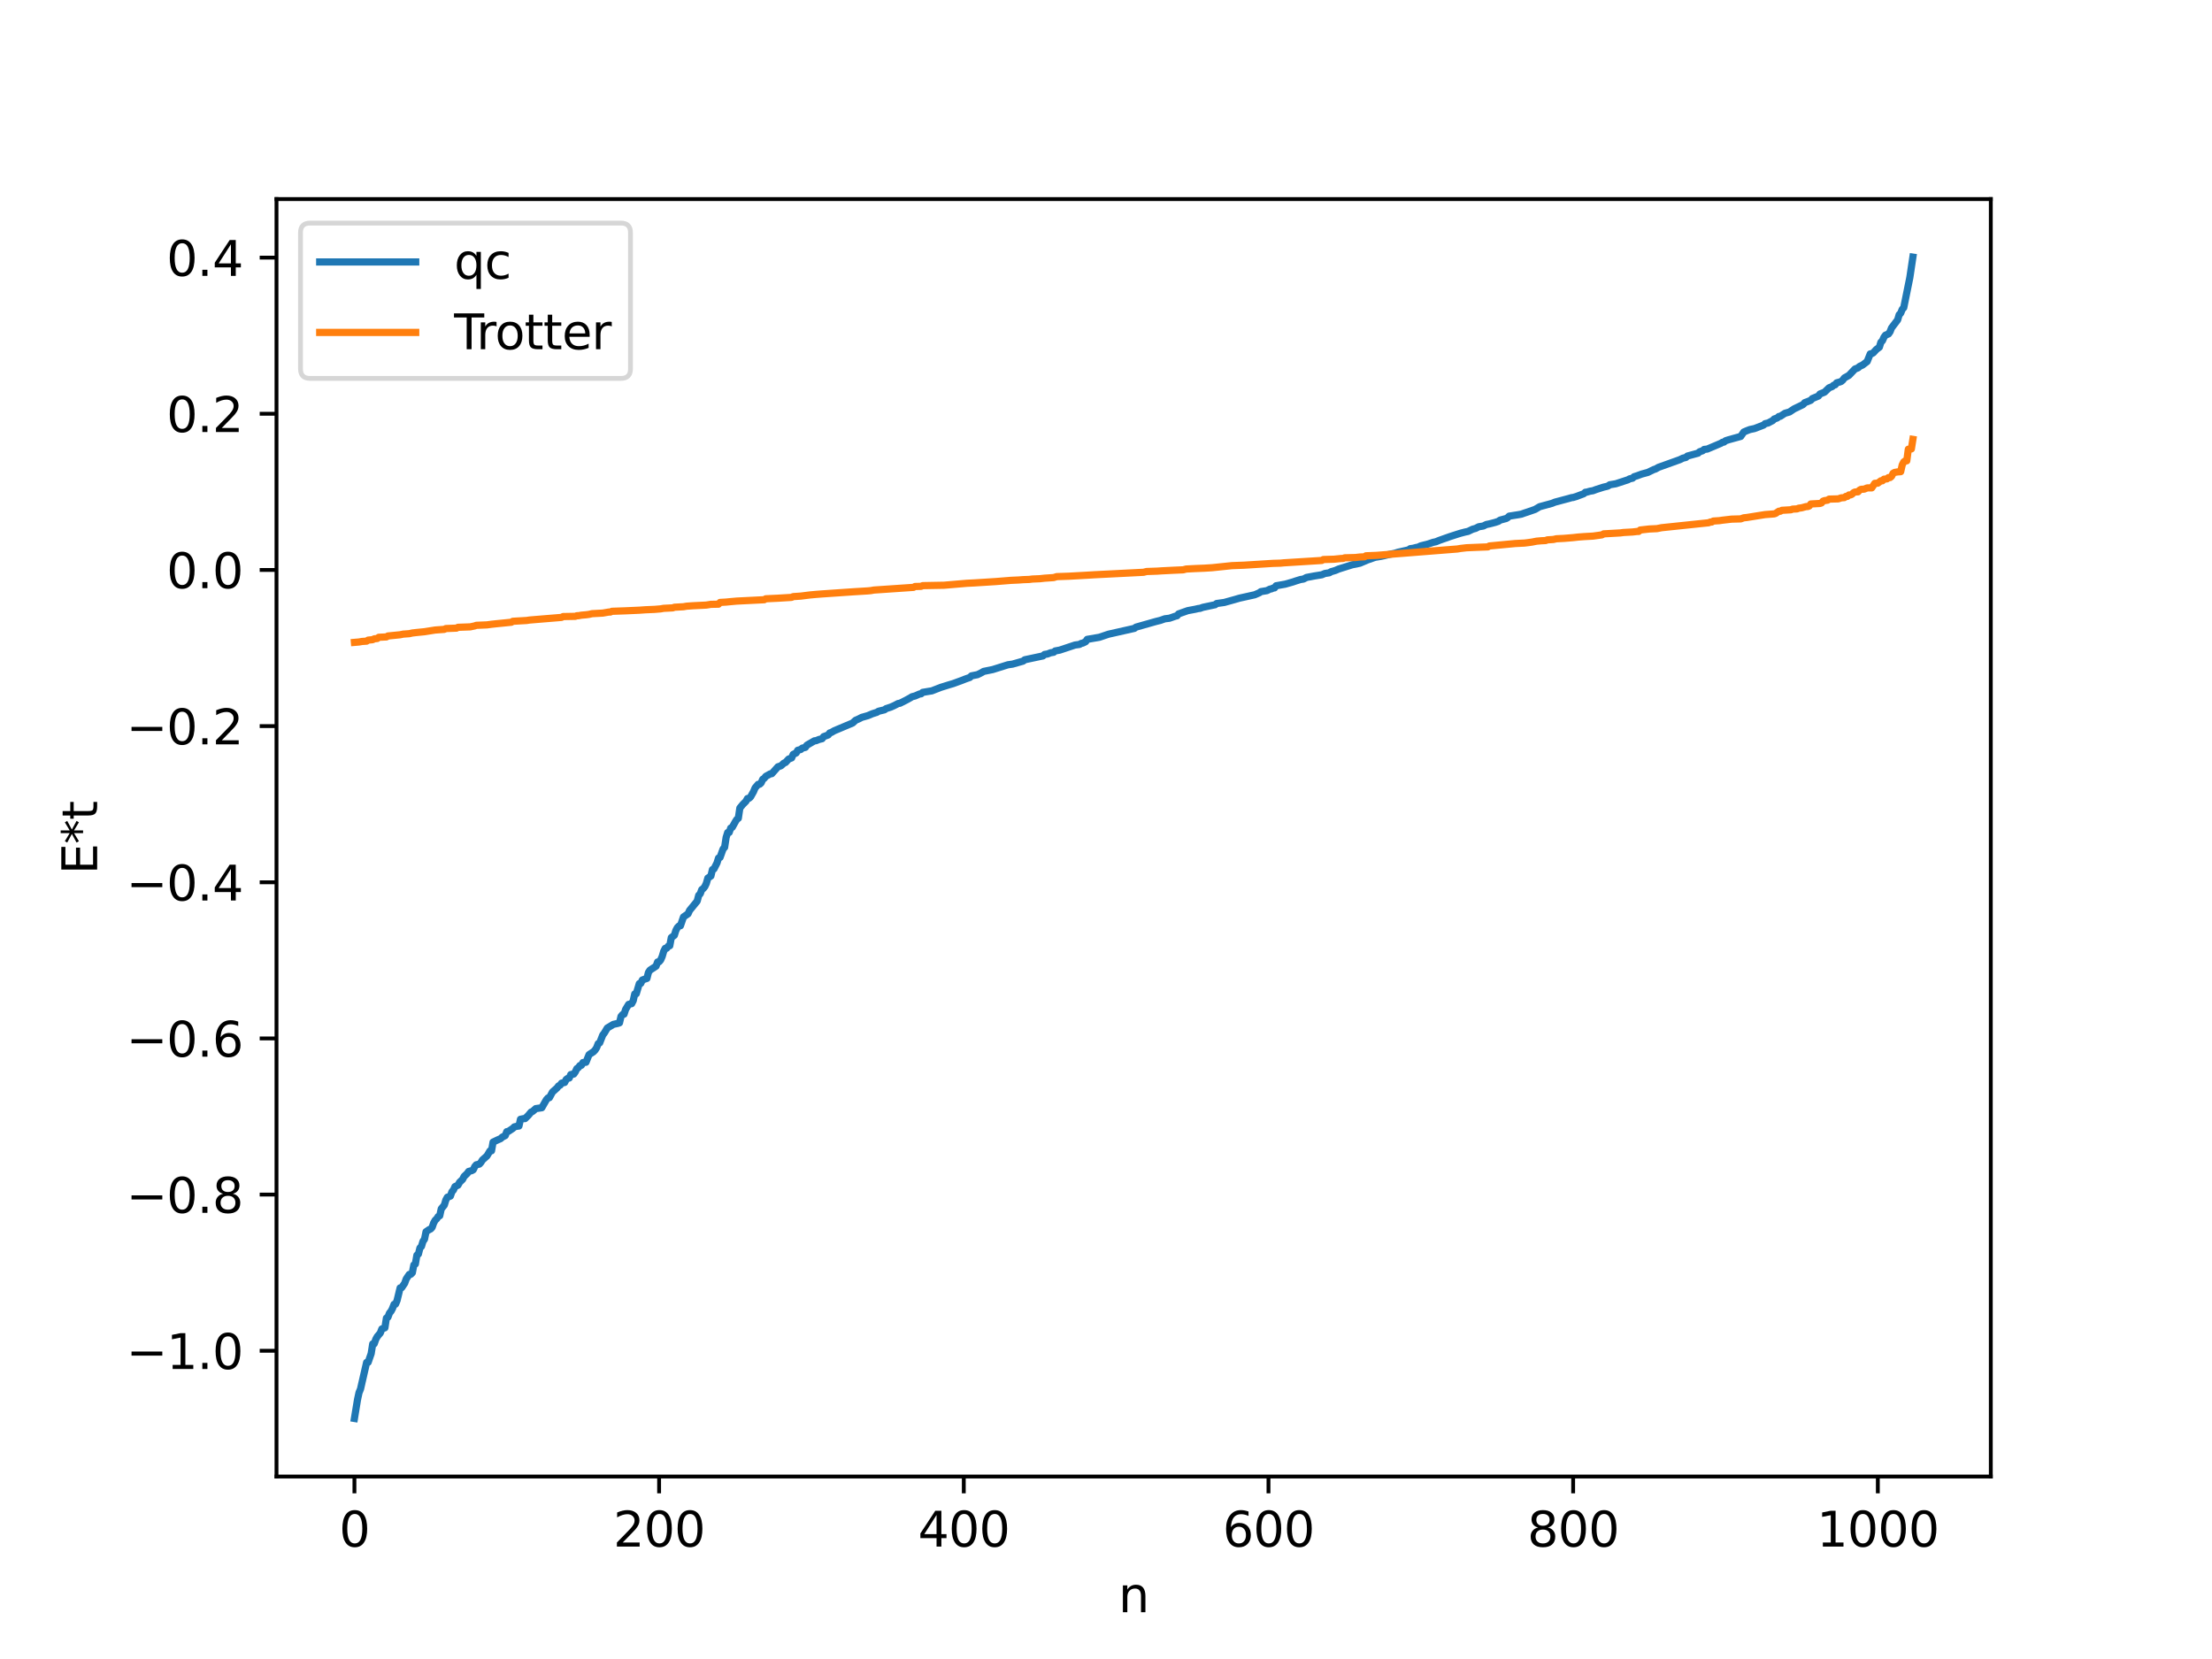 <?xml version="1.0" encoding="utf-8" standalone="no"?>
<!DOCTYPE svg PUBLIC "-//W3C//DTD SVG 1.1//EN"
  "http://www.w3.org/Graphics/SVG/1.1/DTD/svg11.dtd">
<svg xmlns:xlink="http://www.w3.org/1999/xlink" width="460.8pt" height="345.6pt" viewBox="0 0 460.8 345.6" xmlns="http://www.w3.org/2000/svg" version="1.1">
 <defs>
  <style type="text/css">*{stroke-linejoin: round; stroke-linecap: butt}</style>
 </defs>
 <g id="figure_1">
  <g id="patch_1">
   <path d="M 0 345.6 
L 460.8 345.6 
L 460.8 0 
L 0 0 
z
" style="fill: #ffffff"/>
  </g>
  <g id="axes_1">
   <g id="patch_2">
    <path d="M 57.6 307.584 
L 414.72 307.584 
L 414.72 41.472 
L 57.6 41.472 
z
" style="fill: #ffffff"/>
   </g>
   <g id="matplotlib.axis_1">
    <g id="xtick_1">
     <g id="line2d_1">
      <defs>
       <path id="m63574429e5" d="M 0 0 
L 0 3.5 
" style="stroke: #000000; stroke-width: 0.8"/>
      </defs>
      <g>
       <use xlink:href="#m63574429e5" x="73.833" y="307.584" style="stroke: #000000; stroke-width: 0.8"/>
      </g>
     </g>
     <g id="text_1">
      <!-- 0 -->
      <g transform="translate(70.651 322.182) scale(0.1 -0.1)">
       <defs>
        <path id="DejaVuSans-30" d="M 2034 4250 
Q 1547 4250 1301 3770 
Q 1056 3291 1056 2328 
Q 1056 1369 1301 889 
Q 1547 409 2034 409 
Q 2525 409 2770 889 
Q 3016 1369 3016 2328 
Q 3016 3291 2770 3770 
Q 2525 4250 2034 4250 
z
M 2034 4750 
Q 2819 4750 3233 4129 
Q 3647 3509 3647 2328 
Q 3647 1150 3233 529 
Q 2819 -91 2034 -91 
Q 1250 -91 836 529 
Q 422 1150 422 2328 
Q 422 3509 836 4129 
Q 1250 4750 2034 4750 
z
" transform="scale(0.016)"/>
       </defs>
       <use xlink:href="#DejaVuSans-30"/>
      </g>
     </g>
    </g>
    <g id="xtick_2">
     <g id="line2d_2">
      <g>
       <use xlink:href="#m63574429e5" x="137.304" y="307.584" style="stroke: #000000; stroke-width: 0.8"/>
      </g>
     </g>
     <g id="text_2">
      <!-- 200 -->
      <g transform="translate(127.76 322.182) scale(0.1 -0.1)">
       <defs>
        <path id="DejaVuSans-32" d="M 1228 531 
L 3431 531 
L 3431 0 
L 469 0 
L 469 531 
Q 828 903 1448 1529 
Q 2069 2156 2228 2338 
Q 2531 2678 2651 2914 
Q 2772 3150 2772 3378 
Q 2772 3750 2511 3984 
Q 2250 4219 1831 4219 
Q 1534 4219 1204 4116 
Q 875 4013 500 3803 
L 500 4441 
Q 881 4594 1212 4672 
Q 1544 4750 1819 4750 
Q 2544 4750 2975 4387 
Q 3406 4025 3406 3419 
Q 3406 3131 3298 2873 
Q 3191 2616 2906 2266 
Q 2828 2175 2409 1742 
Q 1991 1309 1228 531 
z
" transform="scale(0.016)"/>
       </defs>
       <use xlink:href="#DejaVuSans-32"/>
       <use xlink:href="#DejaVuSans-30" x="63.623"/>
       <use xlink:href="#DejaVuSans-30" x="127.246"/>
      </g>
     </g>
    </g>
    <g id="xtick_3">
     <g id="line2d_3">
      <g>
       <use xlink:href="#m63574429e5" x="200.775" y="307.584" style="stroke: #000000; stroke-width: 0.8"/>
      </g>
     </g>
     <g id="text_3">
      <!-- 400 -->
      <g transform="translate(191.231 322.182) scale(0.1 -0.1)">
       <defs>
        <path id="DejaVuSans-34" d="M 2419 4116 
L 825 1625 
L 2419 1625 
L 2419 4116 
z
M 2253 4666 
L 3047 4666 
L 3047 1625 
L 3713 1625 
L 3713 1100 
L 3047 1100 
L 3047 0 
L 2419 0 
L 2419 1100 
L 313 1100 
L 313 1709 
L 2253 4666 
z
" transform="scale(0.016)"/>
       </defs>
       <use xlink:href="#DejaVuSans-34"/>
       <use xlink:href="#DejaVuSans-30" x="63.623"/>
       <use xlink:href="#DejaVuSans-30" x="127.246"/>
      </g>
     </g>
    </g>
    <g id="xtick_4">
     <g id="line2d_4">
      <g>
       <use xlink:href="#m63574429e5" x="264.246" y="307.584" style="stroke: #000000; stroke-width: 0.8"/>
      </g>
     </g>
     <g id="text_4">
      <!-- 600 -->
      <g transform="translate(254.702 322.182) scale(0.1 -0.1)">
       <defs>
        <path id="DejaVuSans-36" d="M 2113 2584 
Q 1688 2584 1439 2293 
Q 1191 2003 1191 1497 
Q 1191 994 1439 701 
Q 1688 409 2113 409 
Q 2538 409 2786 701 
Q 3034 994 3034 1497 
Q 3034 2003 2786 2293 
Q 2538 2584 2113 2584 
z
M 3366 4563 
L 3366 3988 
Q 3128 4100 2886 4159 
Q 2644 4219 2406 4219 
Q 1781 4219 1451 3797 
Q 1122 3375 1075 2522 
Q 1259 2794 1537 2939 
Q 1816 3084 2150 3084 
Q 2853 3084 3261 2657 
Q 3669 2231 3669 1497 
Q 3669 778 3244 343 
Q 2819 -91 2113 -91 
Q 1303 -91 875 529 
Q 447 1150 447 2328 
Q 447 3434 972 4092 
Q 1497 4750 2381 4750 
Q 2619 4750 2861 4703 
Q 3103 4656 3366 4563 
z
" transform="scale(0.016)"/>
       </defs>
       <use xlink:href="#DejaVuSans-36"/>
       <use xlink:href="#DejaVuSans-30" x="63.623"/>
       <use xlink:href="#DejaVuSans-30" x="127.246"/>
      </g>
     </g>
    </g>
    <g id="xtick_5">
     <g id="line2d_5">
      <g>
       <use xlink:href="#m63574429e5" x="327.717" y="307.584" style="stroke: #000000; stroke-width: 0.8"/>
      </g>
     </g>
     <g id="text_5">
      <!-- 800 -->
      <g transform="translate(318.173 322.182) scale(0.1 -0.1)">
       <defs>
        <path id="DejaVuSans-38" d="M 2034 2216 
Q 1584 2216 1326 1975 
Q 1069 1734 1069 1313 
Q 1069 891 1326 650 
Q 1584 409 2034 409 
Q 2484 409 2743 651 
Q 3003 894 3003 1313 
Q 3003 1734 2745 1975 
Q 2488 2216 2034 2216 
z
M 1403 2484 
Q 997 2584 770 2862 
Q 544 3141 544 3541 
Q 544 4100 942 4425 
Q 1341 4750 2034 4750 
Q 2731 4750 3128 4425 
Q 3525 4100 3525 3541 
Q 3525 3141 3298 2862 
Q 3072 2584 2669 2484 
Q 3125 2378 3379 2068 
Q 3634 1759 3634 1313 
Q 3634 634 3220 271 
Q 2806 -91 2034 -91 
Q 1263 -91 848 271 
Q 434 634 434 1313 
Q 434 1759 690 2068 
Q 947 2378 1403 2484 
z
M 1172 3481 
Q 1172 3119 1398 2916 
Q 1625 2713 2034 2713 
Q 2441 2713 2670 2916 
Q 2900 3119 2900 3481 
Q 2900 3844 2670 4047 
Q 2441 4250 2034 4250 
Q 1625 4250 1398 4047 
Q 1172 3844 1172 3481 
z
" transform="scale(0.016)"/>
       </defs>
       <use xlink:href="#DejaVuSans-38"/>
       <use xlink:href="#DejaVuSans-30" x="63.623"/>
       <use xlink:href="#DejaVuSans-30" x="127.246"/>
      </g>
     </g>
    </g>
    <g id="xtick_6">
     <g id="line2d_6">
      <g>
       <use xlink:href="#m63574429e5" x="391.188" y="307.584" style="stroke: #000000; stroke-width: 0.8"/>
      </g>
     </g>
     <g id="text_6">
      <!-- 1000 -->
      <g transform="translate(378.463 322.182) scale(0.1 -0.1)">
       <defs>
        <path id="DejaVuSans-31" d="M 794 531 
L 1825 531 
L 1825 4091 
L 703 3866 
L 703 4441 
L 1819 4666 
L 2450 4666 
L 2450 531 
L 3481 531 
L 3481 0 
L 794 0 
L 794 531 
z
" transform="scale(0.016)"/>
       </defs>
       <use xlink:href="#DejaVuSans-31"/>
       <use xlink:href="#DejaVuSans-30" x="63.623"/>
       <use xlink:href="#DejaVuSans-30" x="127.246"/>
       <use xlink:href="#DejaVuSans-30" x="190.869"/>
      </g>
     </g>
    </g>
    <g id="text_7">
     <!-- n -->
     <g transform="translate(232.991 335.861) scale(0.1 -0.1)">
      <defs>
       <path id="DejaVuSans-6e" d="M 3513 2113 
L 3513 0 
L 2938 0 
L 2938 2094 
Q 2938 2591 2744 2837 
Q 2550 3084 2163 3084 
Q 1697 3084 1428 2787 
Q 1159 2491 1159 1978 
L 1159 0 
L 581 0 
L 581 3500 
L 1159 3500 
L 1159 2956 
Q 1366 3272 1645 3428 
Q 1925 3584 2291 3584 
Q 2894 3584 3203 3211 
Q 3513 2838 3513 2113 
z
" transform="scale(0.016)"/>
      </defs>
      <use xlink:href="#DejaVuSans-6e"/>
     </g>
    </g>
   </g>
   <g id="matplotlib.axis_2">
    <g id="ytick_1">
     <g id="line2d_7">
      <defs>
       <path id="m65f7f1eb77" d="M 0 0 
L -3.5 0 
" style="stroke: #000000; stroke-width: 0.8"/>
      </defs>
      <g>
       <use xlink:href="#m65f7f1eb77" x="57.6" y="281.386" style="stroke: #000000; stroke-width: 0.8"/>
      </g>
     </g>
     <g id="text_8">
      <!-- −1.0 -->
      <g transform="translate(26.317 285.185) scale(0.1 -0.1)">
       <defs>
        <path id="DejaVuSans-2212" d="M 678 2272 
L 4684 2272 
L 4684 1741 
L 678 1741 
L 678 2272 
z
" transform="scale(0.016)"/>
        <path id="DejaVuSans-2e" d="M 684 794 
L 1344 794 
L 1344 0 
L 684 0 
L 684 794 
z
" transform="scale(0.016)"/>
       </defs>
       <use xlink:href="#DejaVuSans-2212"/>
       <use xlink:href="#DejaVuSans-31" x="83.789"/>
       <use xlink:href="#DejaVuSans-2e" x="147.412"/>
       <use xlink:href="#DejaVuSans-30" x="179.199"/>
      </g>
     </g>
    </g>
    <g id="ytick_2">
     <g id="line2d_8">
      <g>
       <use xlink:href="#m65f7f1eb77" x="57.6" y="248.855" style="stroke: #000000; stroke-width: 0.8"/>
      </g>
     </g>
     <g id="text_9">
      <!-- −0.8 -->
      <g transform="translate(26.317 252.654) scale(0.1 -0.1)">
       <use xlink:href="#DejaVuSans-2212"/>
       <use xlink:href="#DejaVuSans-30" x="83.789"/>
       <use xlink:href="#DejaVuSans-2e" x="147.412"/>
       <use xlink:href="#DejaVuSans-38" x="179.199"/>
      </g>
     </g>
    </g>
    <g id="ytick_3">
     <g id="line2d_9">
      <g>
       <use xlink:href="#m65f7f1eb77" x="57.6" y="216.324" style="stroke: #000000; stroke-width: 0.8"/>
      </g>
     </g>
     <g id="text_10">
      <!-- −0.6 -->
      <g transform="translate(26.317 220.123) scale(0.1 -0.1)">
       <use xlink:href="#DejaVuSans-2212"/>
       <use xlink:href="#DejaVuSans-30" x="83.789"/>
       <use xlink:href="#DejaVuSans-2e" x="147.412"/>
       <use xlink:href="#DejaVuSans-36" x="179.199"/>
      </g>
     </g>
    </g>
    <g id="ytick_4">
     <g id="line2d_10">
      <g>
       <use xlink:href="#m65f7f1eb77" x="57.6" y="183.793" style="stroke: #000000; stroke-width: 0.8"/>
      </g>
     </g>
     <g id="text_11">
      <!-- −0.4 -->
      <g transform="translate(26.317 187.592) scale(0.1 -0.1)">
       <use xlink:href="#DejaVuSans-2212"/>
       <use xlink:href="#DejaVuSans-30" x="83.789"/>
       <use xlink:href="#DejaVuSans-2e" x="147.412"/>
       <use xlink:href="#DejaVuSans-34" x="179.199"/>
      </g>
     </g>
    </g>
    <g id="ytick_5">
     <g id="line2d_11">
      <g>
       <use xlink:href="#m65f7f1eb77" x="57.6" y="151.261" style="stroke: #000000; stroke-width: 0.8"/>
      </g>
     </g>
     <g id="text_12">
      <!-- −0.2 -->
      <g transform="translate(26.317 155.061) scale(0.1 -0.1)">
       <use xlink:href="#DejaVuSans-2212"/>
       <use xlink:href="#DejaVuSans-30" x="83.789"/>
       <use xlink:href="#DejaVuSans-2e" x="147.412"/>
       <use xlink:href="#DejaVuSans-32" x="179.199"/>
      </g>
     </g>
    </g>
    <g id="ytick_6">
     <g id="line2d_12">
      <g>
       <use xlink:href="#m65f7f1eb77" x="57.6" y="118.73" style="stroke: #000000; stroke-width: 0.8"/>
      </g>
     </g>
     <g id="text_13">
      <!-- 0.0 -->
      <g transform="translate(34.697 122.529) scale(0.1 -0.1)">
       <use xlink:href="#DejaVuSans-30"/>
       <use xlink:href="#DejaVuSans-2e" x="63.623"/>
       <use xlink:href="#DejaVuSans-30" x="95.41"/>
      </g>
     </g>
    </g>
    <g id="ytick_7">
     <g id="line2d_13">
      <g>
       <use xlink:href="#m65f7f1eb77" x="57.6" y="86.199" style="stroke: #000000; stroke-width: 0.8"/>
      </g>
     </g>
     <g id="text_14">
      <!-- 0.2 -->
      <g transform="translate(34.697 89.998) scale(0.1 -0.1)">
       <use xlink:href="#DejaVuSans-30"/>
       <use xlink:href="#DejaVuSans-2e" x="63.623"/>
       <use xlink:href="#DejaVuSans-32" x="95.41"/>
      </g>
     </g>
    </g>
    <g id="ytick_8">
     <g id="line2d_14">
      <g>
       <use xlink:href="#m65f7f1eb77" x="57.6" y="53.668" style="stroke: #000000; stroke-width: 0.8"/>
      </g>
     </g>
     <g id="text_15">
      <!-- 0.4 -->
      <g transform="translate(34.697 57.467) scale(0.1 -0.1)">
       <use xlink:href="#DejaVuSans-30"/>
       <use xlink:href="#DejaVuSans-2e" x="63.623"/>
       <use xlink:href="#DejaVuSans-34" x="95.41"/>
      </g>
     </g>
    </g>
    <g id="text_16">
     <!-- E*t -->
     <g transform="translate(20.238 182.148) rotate(-90) scale(0.1 -0.1)">
      <defs>
       <path id="DejaVuSans-45" d="M 628 4666 
L 3578 4666 
L 3578 4134 
L 1259 4134 
L 1259 2753 
L 3481 2753 
L 3481 2222 
L 1259 2222 
L 1259 531 
L 3634 531 
L 3634 0 
L 628 0 
L 628 4666 
z
" transform="scale(0.016)"/>
       <path id="DejaVuSans-2a" d="M 3009 3897 
L 1888 3291 
L 3009 2681 
L 2828 2375 
L 1778 3009 
L 1778 1831 
L 1422 1831 
L 1422 3009 
L 372 2375 
L 191 2681 
L 1313 3291 
L 191 3897 
L 372 4206 
L 1422 3572 
L 1422 4750 
L 1778 4750 
L 1778 3572 
L 2828 4206 
L 3009 3897 
z
" transform="scale(0.016)"/>
       <path id="DejaVuSans-74" d="M 1172 4494 
L 1172 3500 
L 2356 3500 
L 2356 3053 
L 1172 3053 
L 1172 1153 
Q 1172 725 1289 603 
Q 1406 481 1766 481 
L 2356 481 
L 2356 0 
L 1766 0 
Q 1100 0 847 248 
Q 594 497 594 1153 
L 594 3053 
L 172 3053 
L 172 3500 
L 594 3500 
L 594 4494 
L 1172 4494 
z
" transform="scale(0.016)"/>
      </defs>
      <use xlink:href="#DejaVuSans-45"/>
      <use xlink:href="#DejaVuSans-2a" x="63.184"/>
      <use xlink:href="#DejaVuSans-74" x="113.184"/>
     </g>
    </g>
   </g>
   <g id="line2d_15">
    <path d="M 73.833 295.488 
L 74.467 291.624 
L 74.785 290.128 
L 75.102 289.357 
L 76.372 283.819 
L 76.689 283.794 
L 77.324 281.968 
L 77.641 279.948 
L 77.958 279.93 
L 78.276 279.007 
L 78.593 278.434 
L 79.228 277.681 
L 79.545 276.841 
L 80.18 276.608 
L 80.497 274.573 
L 80.815 274.393 
L 81.132 273.547 
L 81.449 273.17 
L 81.767 272.567 
L 82.084 271.721 
L 82.401 271.677 
L 82.719 270.902 
L 83.353 268.291 
L 83.671 268.254 
L 84.305 267.313 
L 84.623 266.428 
L 85.258 265.487 
L 85.575 265.451 
L 85.892 265.147 
L 86.21 263.51 
L 86.527 263.321 
L 86.844 261.476 
L 87.162 261.243 
L 87.479 259.983 
L 87.796 259.65 
L 88.114 258.587 
L 88.431 258.157 
L 88.748 256.597 
L 89.383 256.166 
L 89.7 256.025 
L 90.018 255.687 
L 90.335 254.771 
L 90.653 254.199 
L 90.97 253.898 
L 91.287 253.419 
L 91.605 253.267 
L 91.922 251.816 
L 92.557 251.054 
L 92.874 249.99 
L 93.191 249.403 
L 93.826 249.169 
L 94.143 248.262 
L 94.461 247.907 
L 94.778 247.19 
L 95.413 246.893 
L 95.73 246.301 
L 96.365 245.694 
L 96.682 245.067 
L 97.317 244.472 
L 97.634 244.032 
L 98.269 243.865 
L 98.586 243.685 
L 98.904 243.02 
L 99.221 242.646 
L 99.856 242.506 
L 100.173 242.169 
L 100.491 241.652 
L 101.443 240.807 
L 102.077 239.743 
L 102.395 239.735 
L 102.712 237.92 
L 103.664 237.466 
L 104.299 237.193 
L 104.616 236.888 
L 105.251 236.568 
L 105.568 235.746 
L 105.886 235.697 
L 106.838 235.062 
L 107.155 234.742 
L 107.79 234.606 
L 108.107 234.573 
L 108.424 233.167 
L 109.059 233.034 
L 109.377 233.024 
L 110.011 232.406 
L 110.646 231.656 
L 110.963 231.528 
L 111.598 230.949 
L 112.867 230.765 
L 113.82 229.091 
L 114.137 228.736 
L 114.454 228.662 
L 115.089 227.486 
L 116.041 226.641 
L 116.358 226.217 
L 116.676 226.069 
L 116.993 225.636 
L 117.628 225.496 
L 117.945 224.878 
L 118.262 224.642 
L 118.58 224.576 
L 118.897 223.856 
L 119.532 223.741 
L 119.849 223.283 
L 120.167 222.61 
L 120.484 222.409 
L 120.801 221.979 
L 121.119 221.918 
L 121.436 221.347 
L 122.071 221.287 
L 122.705 219.711 
L 123.658 219.074 
L 123.975 218.739 
L 124.292 218.24 
L 124.61 217.413 
L 124.927 217.245 
L 125.562 215.62 
L 125.879 215.216 
L 126.514 214.151 
L 127.783 213.393 
L 128.735 213.183 
L 129.053 213.076 
L 129.37 211.731 
L 129.687 211.361 
L 130.005 211.269 
L 130.322 210.284 
L 130.957 209.23 
L 131.591 209.078 
L 131.909 208.462 
L 132.226 207.055 
L 132.543 207.02 
L 133.178 204.908 
L 133.496 204.845 
L 133.813 204.154 
L 134.448 203.925 
L 134.765 203.826 
L 135.082 202.567 
L 135.4 202.102 
L 136.669 201.272 
L 136.986 200.4 
L 137.304 200.357 
L 137.621 199.984 
L 137.939 199.266 
L 138.256 198.19 
L 138.573 197.564 
L 138.891 197.528 
L 139.208 197.104 
L 139.525 197.022 
L 139.843 195.317 
L 140.477 194.847 
L 140.795 193.829 
L 141.112 193.229 
L 141.429 192.911 
L 141.747 192.854 
L 142.381 191.019 
L 143.334 190.36 
L 143.651 189.659 
L 145.238 187.717 
L 145.555 186.513 
L 145.872 186.191 
L 146.19 185.32 
L 146.507 185.1 
L 146.824 184.704 
L 147.142 184.024 
L 147.459 182.914 
L 148.094 182.493 
L 148.411 181.152 
L 148.729 181.022 
L 149.363 179.77 
L 149.681 178.746 
L 149.998 178.619 
L 150.633 176.853 
L 150.95 176.516 
L 151.267 174.45 
L 151.585 173.436 
L 151.902 173.414 
L 152.22 172.496 
L 152.537 172.348 
L 153.172 171.203 
L 153.489 170.695 
L 153.806 170.464 
L 154.124 168.328 
L 154.758 167.562 
L 155.393 166.928 
L 155.71 166.348 
L 156.028 166.296 
L 156.345 166.03 
L 156.98 164.899 
L 157.297 164.136 
L 157.932 163.394 
L 158.249 163.369 
L 158.567 163.086 
L 158.884 162.342 
L 159.201 162.158 
L 159.519 161.732 
L 160.471 161.206 
L 160.788 161.165 
L 162.058 159.736 
L 162.692 159.529 
L 163.327 158.95 
L 163.644 158.837 
L 164.279 158.133 
L 164.914 157.889 
L 165.231 157.153 
L 165.866 156.851 
L 166.183 156.302 
L 166.818 156.128 
L 167.135 155.844 
L 167.77 155.696 
L 168.087 155.238 
L 169.674 154.323 
L 169.991 154.303 
L 170.626 154.042 
L 171.261 153.89 
L 171.578 153.455 
L 172.53 153.105 
L 172.848 152.68 
L 173.165 152.591 
L 173.8 152.223 
L 177.608 150.62 
L 178.243 150.042 
L 178.877 149.77 
L 179.512 149.443 
L 180.781 149.085 
L 181.734 148.683 
L 182.686 148.381 
L 183.003 148.17 
L 184.272 147.863 
L 184.59 147.614 
L 185.542 147.313 
L 186.177 147.031 
L 186.811 146.71 
L 187.129 146.541 
L 187.446 146.516 
L 188.715 145.877 
L 189.667 145.353 
L 189.985 145.143 
L 190.62 144.982 
L 191.572 144.565 
L 191.889 144.534 
L 192.206 144.235 
L 193.476 144.02 
L 194.11 143.921 
L 196.015 143.18 
L 196.649 142.985 
L 197.601 142.685 
L 198.553 142.407 
L 200.458 141.708 
L 201.092 141.454 
L 202.044 141.119 
L 202.362 140.794 
L 203.631 140.546 
L 204.583 140.068 
L 204.9 139.867 
L 206.805 139.479 
L 209.978 138.483 
L 210.93 138.349 
L 213.152 137.715 
L 213.469 137.443 
L 217.277 136.633 
L 217.595 136.338 
L 218.229 136.233 
L 218.864 135.982 
L 219.499 135.877 
L 219.816 135.605 
L 220.768 135.43 
L 223.942 134.372 
L 224.894 134.243 
L 225.211 134.041 
L 225.529 133.981 
L 226.163 133.672 
L 226.481 133.191 
L 229.02 132.756 
L 230.924 132.114 
L 236.319 130.898 
L 236.636 130.647 
L 240.127 129.657 
L 240.762 129.476 
L 241.714 129.241 
L 242.666 128.906 
L 243.618 128.791 
L 244.887 128.35 
L 245.205 128.276 
L 245.522 127.882 
L 247.426 127.21 
L 249.013 126.913 
L 249.648 126.764 
L 249.965 126.739 
L 250.6 126.511 
L 253.139 125.975 
L 253.456 125.723 
L 255.043 125.501 
L 257.264 124.882 
L 258.216 124.605 
L 259.486 124.324 
L 261.39 123.9 
L 262.342 123.489 
L 262.659 123.25 
L 263.929 123.037 
L 264.563 122.719 
L 264.881 122.671 
L 265.198 122.506 
L 265.515 122.469 
L 265.833 122.028 
L 267.737 121.691 
L 269.324 121.235 
L 269.958 121.019 
L 270.91 120.725 
L 271.545 120.622 
L 272.18 120.291 
L 273.767 119.992 
L 275.353 119.738 
L 275.988 119.469 
L 276.94 119.32 
L 277.258 119.105 
L 278.21 118.826 
L 278.844 118.547 
L 281.7 117.651 
L 283.287 117.326 
L 284.874 116.649 
L 286.461 116.097 
L 287.73 115.887 
L 288.365 115.747 
L 289.317 115.513 
L 290.586 115.248 
L 291.221 115.042 
L 293.443 114.548 
L 293.76 114.304 
L 294.395 114.214 
L 295.029 114.046 
L 295.347 114.003 
L 295.981 113.712 
L 297.568 113.308 
L 298.52 112.985 
L 299.155 112.846 
L 299.79 112.582 
L 302.011 111.796 
L 303.598 111.283 
L 304.233 111.086 
L 305.185 110.836 
L 305.82 110.703 
L 306.772 110.246 
L 307.406 110.069 
L 308.041 109.735 
L 308.993 109.581 
L 309.628 109.266 
L 310.262 109.138 
L 310.897 108.976 
L 311.532 108.807 
L 312.167 108.592 
L 312.484 108.353 
L 313.753 108.016 
L 314.071 107.835 
L 314.388 107.521 
L 316.292 107.221 
L 316.927 107.108 
L 317.562 106.88 
L 318.196 106.672 
L 319.783 106.12 
L 320.735 105.556 
L 323.274 104.868 
L 323.909 104.61 
L 326.765 103.85 
L 327.4 103.666 
L 327.717 103.632 
L 328.352 103.439 
L 329.939 102.845 
L 330.256 102.547 
L 330.573 102.515 
L 331.208 102.33 
L 331.843 102.224 
L 332.477 101.983 
L 334.064 101.475 
L 334.699 101.33 
L 335.016 101.227 
L 335.334 100.99 
L 336.603 100.777 
L 339.142 99.946 
L 339.459 99.759 
L 340.094 99.614 
L 340.411 99.308 
L 341.046 99.108 
L 341.998 98.758 
L 343.267 98.415 
L 344.537 97.802 
L 344.854 97.712 
L 345.489 97.354 
L 349.932 95.761 
L 350.567 95.449 
L 351.201 95.294 
L 351.519 95.004 
L 353.74 94.401 
L 354.058 94.104 
L 354.692 93.9 
L 355.01 93.62 
L 355.644 93.554 
L 358.5 92.345 
L 358.818 92.138 
L 359.135 92.095 
L 359.453 91.822 
L 360.087 91.616 
L 362.626 90.914 
L 363.261 89.997 
L 363.896 89.724 
L 364.53 89.48 
L 365.482 89.28 
L 367.386 88.551 
L 367.704 88.257 
L 368.339 88.112 
L 368.973 87.772 
L 369.291 87.617 
L 369.608 87.279 
L 370.243 87.067 
L 370.56 86.764 
L 370.877 86.721 
L 371.829 86.097 
L 372.781 85.824 
L 373.734 85.184 
L 375.638 84.265 
L 375.955 83.882 
L 376.59 83.646 
L 377.224 83.386 
L 377.542 83.028 
L 378.811 82.503 
L 379.129 82.075 
L 380.081 81.698 
L 381.033 80.782 
L 381.667 80.538 
L 381.985 80.25 
L 382.302 80.162 
L 382.62 79.744 
L 383.254 79.572 
L 383.572 79.454 
L 383.889 79.175 
L 384.206 78.735 
L 385.158 78.202 
L 386.428 76.867 
L 387.062 76.633 
L 387.38 76.332 
L 388.015 76.039 
L 388.967 75.309 
L 389.601 73.723 
L 389.919 73.673 
L 390.236 73.496 
L 390.871 72.803 
L 391.505 72.328 
L 391.823 71.301 
L 392.14 70.988 
L 392.458 70.259 
L 392.775 69.824 
L 393.41 69.562 
L 393.727 69.109 
L 394.044 68.308 
L 395.314 66.638 
L 395.631 65.56 
L 395.948 65.244 
L 396.266 64.439 
L 396.583 64.099 
L 397.853 57.817 
L 398.487 53.568 
L 398.487 53.568 
" clip-path="url(#p81186ce6fd)" style="fill: none; stroke: #1f77b4; stroke-width: 1.5; stroke-linecap: square"/>
   </g>
   <g id="line2d_16">
    <path d="M 73.833 133.821 
L 74.785 133.739 
L 75.42 133.628 
L 76.372 133.563 
L 76.689 133.346 
L 77.641 133.256 
L 77.958 133.076 
L 78.593 133.012 
L 78.91 132.759 
L 80.497 132.682 
L 80.815 132.486 
L 83.353 132.232 
L 83.988 132.099 
L 85.258 132.008 
L 85.892 131.864 
L 86.844 131.756 
L 88.431 131.597 
L 90.653 131.245 
L 92.557 131.107 
L 92.874 130.939 
L 95.096 130.852 
L 95.413 130.681 
L 97.952 130.588 
L 98.904 130.386 
L 99.221 130.266 
L 101.443 130.173 
L 102.395 130.045 
L 103.347 129.942 
L 106.52 129.624 
L 106.838 129.425 
L 109.694 129.259 
L 110.329 129.164 
L 111.281 129.083 
L 116.993 128.615 
L 117.31 128.44 
L 119.849 128.393 
L 120.167 128.268 
L 120.484 128.268 
L 121.119 128.152 
L 122.071 128.071 
L 122.705 127.986 
L 123.34 127.839 
L 125.562 127.718 
L 126.831 127.499 
L 127.148 127.499 
L 127.466 127.345 
L 130.322 127.244 
L 133.178 127.116 
L 134.448 127.025 
L 136.352 126.943 
L 137.621 126.839 
L 138.256 126.725 
L 140.16 126.63 
L 140.477 126.5 
L 142.381 126.394 
L 143.016 126.282 
L 144.286 126.191 
L 146.19 126.097 
L 147.142 126.047 
L 148.094 125.894 
L 149.681 125.862 
L 149.998 125.498 
L 151.267 125.424 
L 151.902 125.359 
L 153.489 125.217 
L 159.201 124.933 
L 159.519 124.737 
L 162.058 124.619 
L 163.01 124.56 
L 164.596 124.466 
L 164.914 124.44 
L 165.231 124.285 
L 166.818 124.18 
L 167.453 124.099 
L 168.722 123.939 
L 169.991 123.823 
L 171.261 123.725 
L 177.925 123.269 
L 180.781 123.095 
L 181.416 123.033 
L 182.051 122.918 
L 190.302 122.358 
L 190.62 122.177 
L 191.889 122.146 
L 192.206 121.997 
L 196.649 121.915 
L 201.41 121.51 
L 202.996 121.43 
L 205.218 121.291 
L 207.439 121.15 
L 210.613 120.896 
L 212.2 120.823 
L 213.152 120.753 
L 214.421 120.706 
L 215.056 120.623 
L 216.643 120.554 
L 217.595 120.448 
L 219.499 120.32 
L 220.134 120.122 
L 222.672 120.035 
L 226.481 119.824 
L 228.067 119.728 
L 238.223 119.217 
L 238.858 119.056 
L 241.079 118.978 
L 242.031 118.914 
L 244.57 118.786 
L 246.474 118.704 
L 247.109 118.537 
L 249.013 118.44 
L 250.917 118.363 
L 252.504 118.264 
L 256.629 117.834 
L 259.168 117.737 
L 265.198 117.36 
L 266.785 117.313 
L 267.42 117.247 
L 275.353 116.753 
L 275.671 116.56 
L 277.892 116.495 
L 279.479 116.338 
L 279.796 116.338 
L 280.114 116.203 
L 282.335 116.145 
L 283.287 116.038 
L 284.239 115.997 
L 284.557 115.782 
L 286.778 115.692 
L 303.598 114.363 
L 304.233 114.255 
L 305.502 114.107 
L 308.358 113.988 
L 309.945 113.929 
L 310.262 113.737 
L 315.658 113.225 
L 317.562 113.131 
L 318.196 113.056 
L 319.148 112.924 
L 320.1 112.737 
L 321.053 112.652 
L 322.005 112.606 
L 322.322 112.464 
L 323.591 112.381 
L 324.226 112.234 
L 325.813 112.155 
L 327.717 111.997 
L 328.669 111.887 
L 329.939 111.787 
L 331.843 111.681 
L 333.747 111.418 
L 334.064 111.211 
L 335.016 111.159 
L 337.555 111.014 
L 338.19 110.929 
L 340.094 110.822 
L 341.046 110.711 
L 341.363 110.711 
L 341.681 110.412 
L 343.585 110.198 
L 345.172 110.123 
L 346.124 109.932 
L 355.962 108.9 
L 356.279 108.749 
L 356.596 108.749 
L 356.914 108.544 
L 358.183 108.46 
L 358.818 108.365 
L 360.722 108.145 
L 362.626 108.093 
L 363.261 107.87 
L 363.896 107.804 
L 367.069 107.298 
L 367.704 107.197 
L 369.608 107.051 
L 369.925 106.932 
L 370.56 106.499 
L 370.877 106.499 
L 371.195 106.309 
L 373.099 106.194 
L 373.416 106.059 
L 374.368 106.012 
L 374.686 105.868 
L 375.32 105.786 
L 376.272 105.527 
L 376.59 105.527 
L 376.907 105.397 
L 377.224 104.987 
L 379.129 104.881 
L 379.446 104.773 
L 379.763 104.408 
L 380.081 104.289 
L 380.715 104.199 
L 381.033 103.973 
L 382.937 103.924 
L 383.572 103.709 
L 384.206 103.662 
L 384.524 103.411 
L 384.841 103.411 
L 385.158 103.11 
L 385.476 103.11 
L 385.793 102.962 
L 386.11 102.649 
L 386.428 102.494 
L 387.062 102.456 
L 387.38 102.101 
L 387.697 101.933 
L 388.332 101.899 
L 388.967 101.642 
L 389.919 101.63 
L 390.553 100.688 
L 391.188 100.648 
L 391.823 100.158 
L 392.14 100.158 
L 392.458 99.826 
L 393.092 99.754 
L 393.41 99.489 
L 393.727 99.489 
L 394.044 99.236 
L 394.362 98.599 
L 394.679 98.416 
L 395.314 98.306 
L 395.948 98.26 
L 396.266 96.848 
L 396.583 96.231 
L 396.9 95.997 
L 397.218 95.997 
L 397.535 93.579 
L 398.17 93.525 
L 398.487 91.536 
L 398.487 91.536 
" clip-path="url(#p81186ce6fd)" style="fill: none; stroke: #ff7f0e; stroke-width: 1.5; stroke-linecap: square"/>
   </g>
   <g id="patch_3">
    <path d="M 57.6 307.584 
L 57.6 41.472 
" style="fill: none; stroke: #000000; stroke-width: 0.8; stroke-linejoin: miter; stroke-linecap: square"/>
   </g>
   <g id="patch_4">
    <path d="M 414.72 307.584 
L 414.72 41.472 
" style="fill: none; stroke: #000000; stroke-width: 0.8; stroke-linejoin: miter; stroke-linecap: square"/>
   </g>
   <g id="patch_5">
    <path d="M 57.6 307.584 
L 414.72 307.584 
" style="fill: none; stroke: #000000; stroke-width: 0.8; stroke-linejoin: miter; stroke-linecap: square"/>
   </g>
   <g id="patch_6">
    <path d="M 57.6 41.472 
L 414.72 41.472 
" style="fill: none; stroke: #000000; stroke-width: 0.8; stroke-linejoin: miter; stroke-linecap: square"/>
   </g>
   <g id="legend_1">
    <g id="patch_7">
     <path d="M 64.6 78.828 
L 129.342 78.828 
Q 131.342 78.828 131.342 76.828 
L 131.342 48.472 
Q 131.342 46.472 129.342 46.472 
L 64.6 46.472 
Q 62.6 46.472 62.6 48.472 
L 62.6 76.828 
Q 62.6 78.828 64.6 78.828 
z
" style="fill: #ffffff; opacity: 0.8; stroke: #cccccc; stroke-linejoin: miter"/>
    </g>
    <g id="line2d_17">
     <path d="M 66.6 54.57 
L 76.6 54.57 
L 86.6 54.57 
" style="fill: none; stroke: #1f77b4; stroke-width: 1.5; stroke-linecap: square"/>
    </g>
    <g id="text_17">
     <!-- qc -->
     <g transform="translate(94.6 58.07) scale(0.1 -0.1)">
      <defs>
       <path id="DejaVuSans-71" d="M 947 1747 
Q 947 1113 1208 752 
Q 1469 391 1925 391 
Q 2381 391 2643 752 
Q 2906 1113 2906 1747 
Q 2906 2381 2643 2742 
Q 2381 3103 1925 3103 
Q 1469 3103 1208 2742 
Q 947 2381 947 1747 
z
M 2906 525 
Q 2725 213 2448 61 
Q 2172 -91 1784 -91 
Q 1150 -91 751 415 
Q 353 922 353 1747 
Q 353 2572 751 3078 
Q 1150 3584 1784 3584 
Q 2172 3584 2448 3432 
Q 2725 3281 2906 2969 
L 2906 3500 
L 3481 3500 
L 3481 -1331 
L 2906 -1331 
L 2906 525 
z
" transform="scale(0.016)"/>
       <path id="DejaVuSans-63" d="M 3122 3366 
L 3122 2828 
Q 2878 2963 2633 3030 
Q 2388 3097 2138 3097 
Q 1578 3097 1268 2742 
Q 959 2388 959 1747 
Q 959 1106 1268 751 
Q 1578 397 2138 397 
Q 2388 397 2633 464 
Q 2878 531 3122 666 
L 3122 134 
Q 2881 22 2623 -34 
Q 2366 -91 2075 -91 
Q 1284 -91 818 406 
Q 353 903 353 1747 
Q 353 2603 823 3093 
Q 1294 3584 2113 3584 
Q 2378 3584 2631 3529 
Q 2884 3475 3122 3366 
z
" transform="scale(0.016)"/>
      </defs>
      <use xlink:href="#DejaVuSans-71"/>
      <use xlink:href="#DejaVuSans-63" x="63.477"/>
     </g>
    </g>
    <g id="line2d_18">
     <path d="M 66.6 69.249 
L 76.6 69.249 
L 86.6 69.249 
" style="fill: none; stroke: #ff7f0e; stroke-width: 1.5; stroke-linecap: square"/>
    </g>
    <g id="text_18">
     <!-- Trotter -->
     <g transform="translate(94.6 72.749) scale(0.1 -0.1)">
      <defs>
       <path id="DejaVuSans-54" d="M -19 4666 
L 3928 4666 
L 3928 4134 
L 2272 4134 
L 2272 0 
L 1638 0 
L 1638 4134 
L -19 4134 
L -19 4666 
z
" transform="scale(0.016)"/>
       <path id="DejaVuSans-72" d="M 2631 2963 
Q 2534 3019 2420 3045 
Q 2306 3072 2169 3072 
Q 1681 3072 1420 2755 
Q 1159 2438 1159 1844 
L 1159 0 
L 581 0 
L 581 3500 
L 1159 3500 
L 1159 2956 
Q 1341 3275 1631 3429 
Q 1922 3584 2338 3584 
Q 2397 3584 2469 3576 
Q 2541 3569 2628 3553 
L 2631 2963 
z
" transform="scale(0.016)"/>
       <path id="DejaVuSans-6f" d="M 1959 3097 
Q 1497 3097 1228 2736 
Q 959 2375 959 1747 
Q 959 1119 1226 758 
Q 1494 397 1959 397 
Q 2419 397 2687 759 
Q 2956 1122 2956 1747 
Q 2956 2369 2687 2733 
Q 2419 3097 1959 3097 
z
M 1959 3584 
Q 2709 3584 3137 3096 
Q 3566 2609 3566 1747 
Q 3566 888 3137 398 
Q 2709 -91 1959 -91 
Q 1206 -91 779 398 
Q 353 888 353 1747 
Q 353 2609 779 3096 
Q 1206 3584 1959 3584 
z
" transform="scale(0.016)"/>
       <path id="DejaVuSans-65" d="M 3597 1894 
L 3597 1613 
L 953 1613 
Q 991 1019 1311 708 
Q 1631 397 2203 397 
Q 2534 397 2845 478 
Q 3156 559 3463 722 
L 3463 178 
Q 3153 47 2828 -22 
Q 2503 -91 2169 -91 
Q 1331 -91 842 396 
Q 353 884 353 1716 
Q 353 2575 817 3079 
Q 1281 3584 2069 3584 
Q 2775 3584 3186 3129 
Q 3597 2675 3597 1894 
z
M 3022 2063 
Q 3016 2534 2758 2815 
Q 2500 3097 2075 3097 
Q 1594 3097 1305 2825 
Q 1016 2553 972 2059 
L 3022 2063 
z
" transform="scale(0.016)"/>
      </defs>
      <use xlink:href="#DejaVuSans-54"/>
      <use xlink:href="#DejaVuSans-72" x="46.334"/>
      <use xlink:href="#DejaVuSans-6f" x="85.197"/>
      <use xlink:href="#DejaVuSans-74" x="146.379"/>
      <use xlink:href="#DejaVuSans-74" x="185.588"/>
      <use xlink:href="#DejaVuSans-65" x="224.797"/>
      <use xlink:href="#DejaVuSans-72" x="286.32"/>
     </g>
    </g>
   </g>
  </g>
 </g>
 <defs>
  <clipPath id="p81186ce6fd">
   <rect x="57.6" y="41.472" width="357.12" height="266.112"/>
  </clipPath>
 </defs>
</svg>
